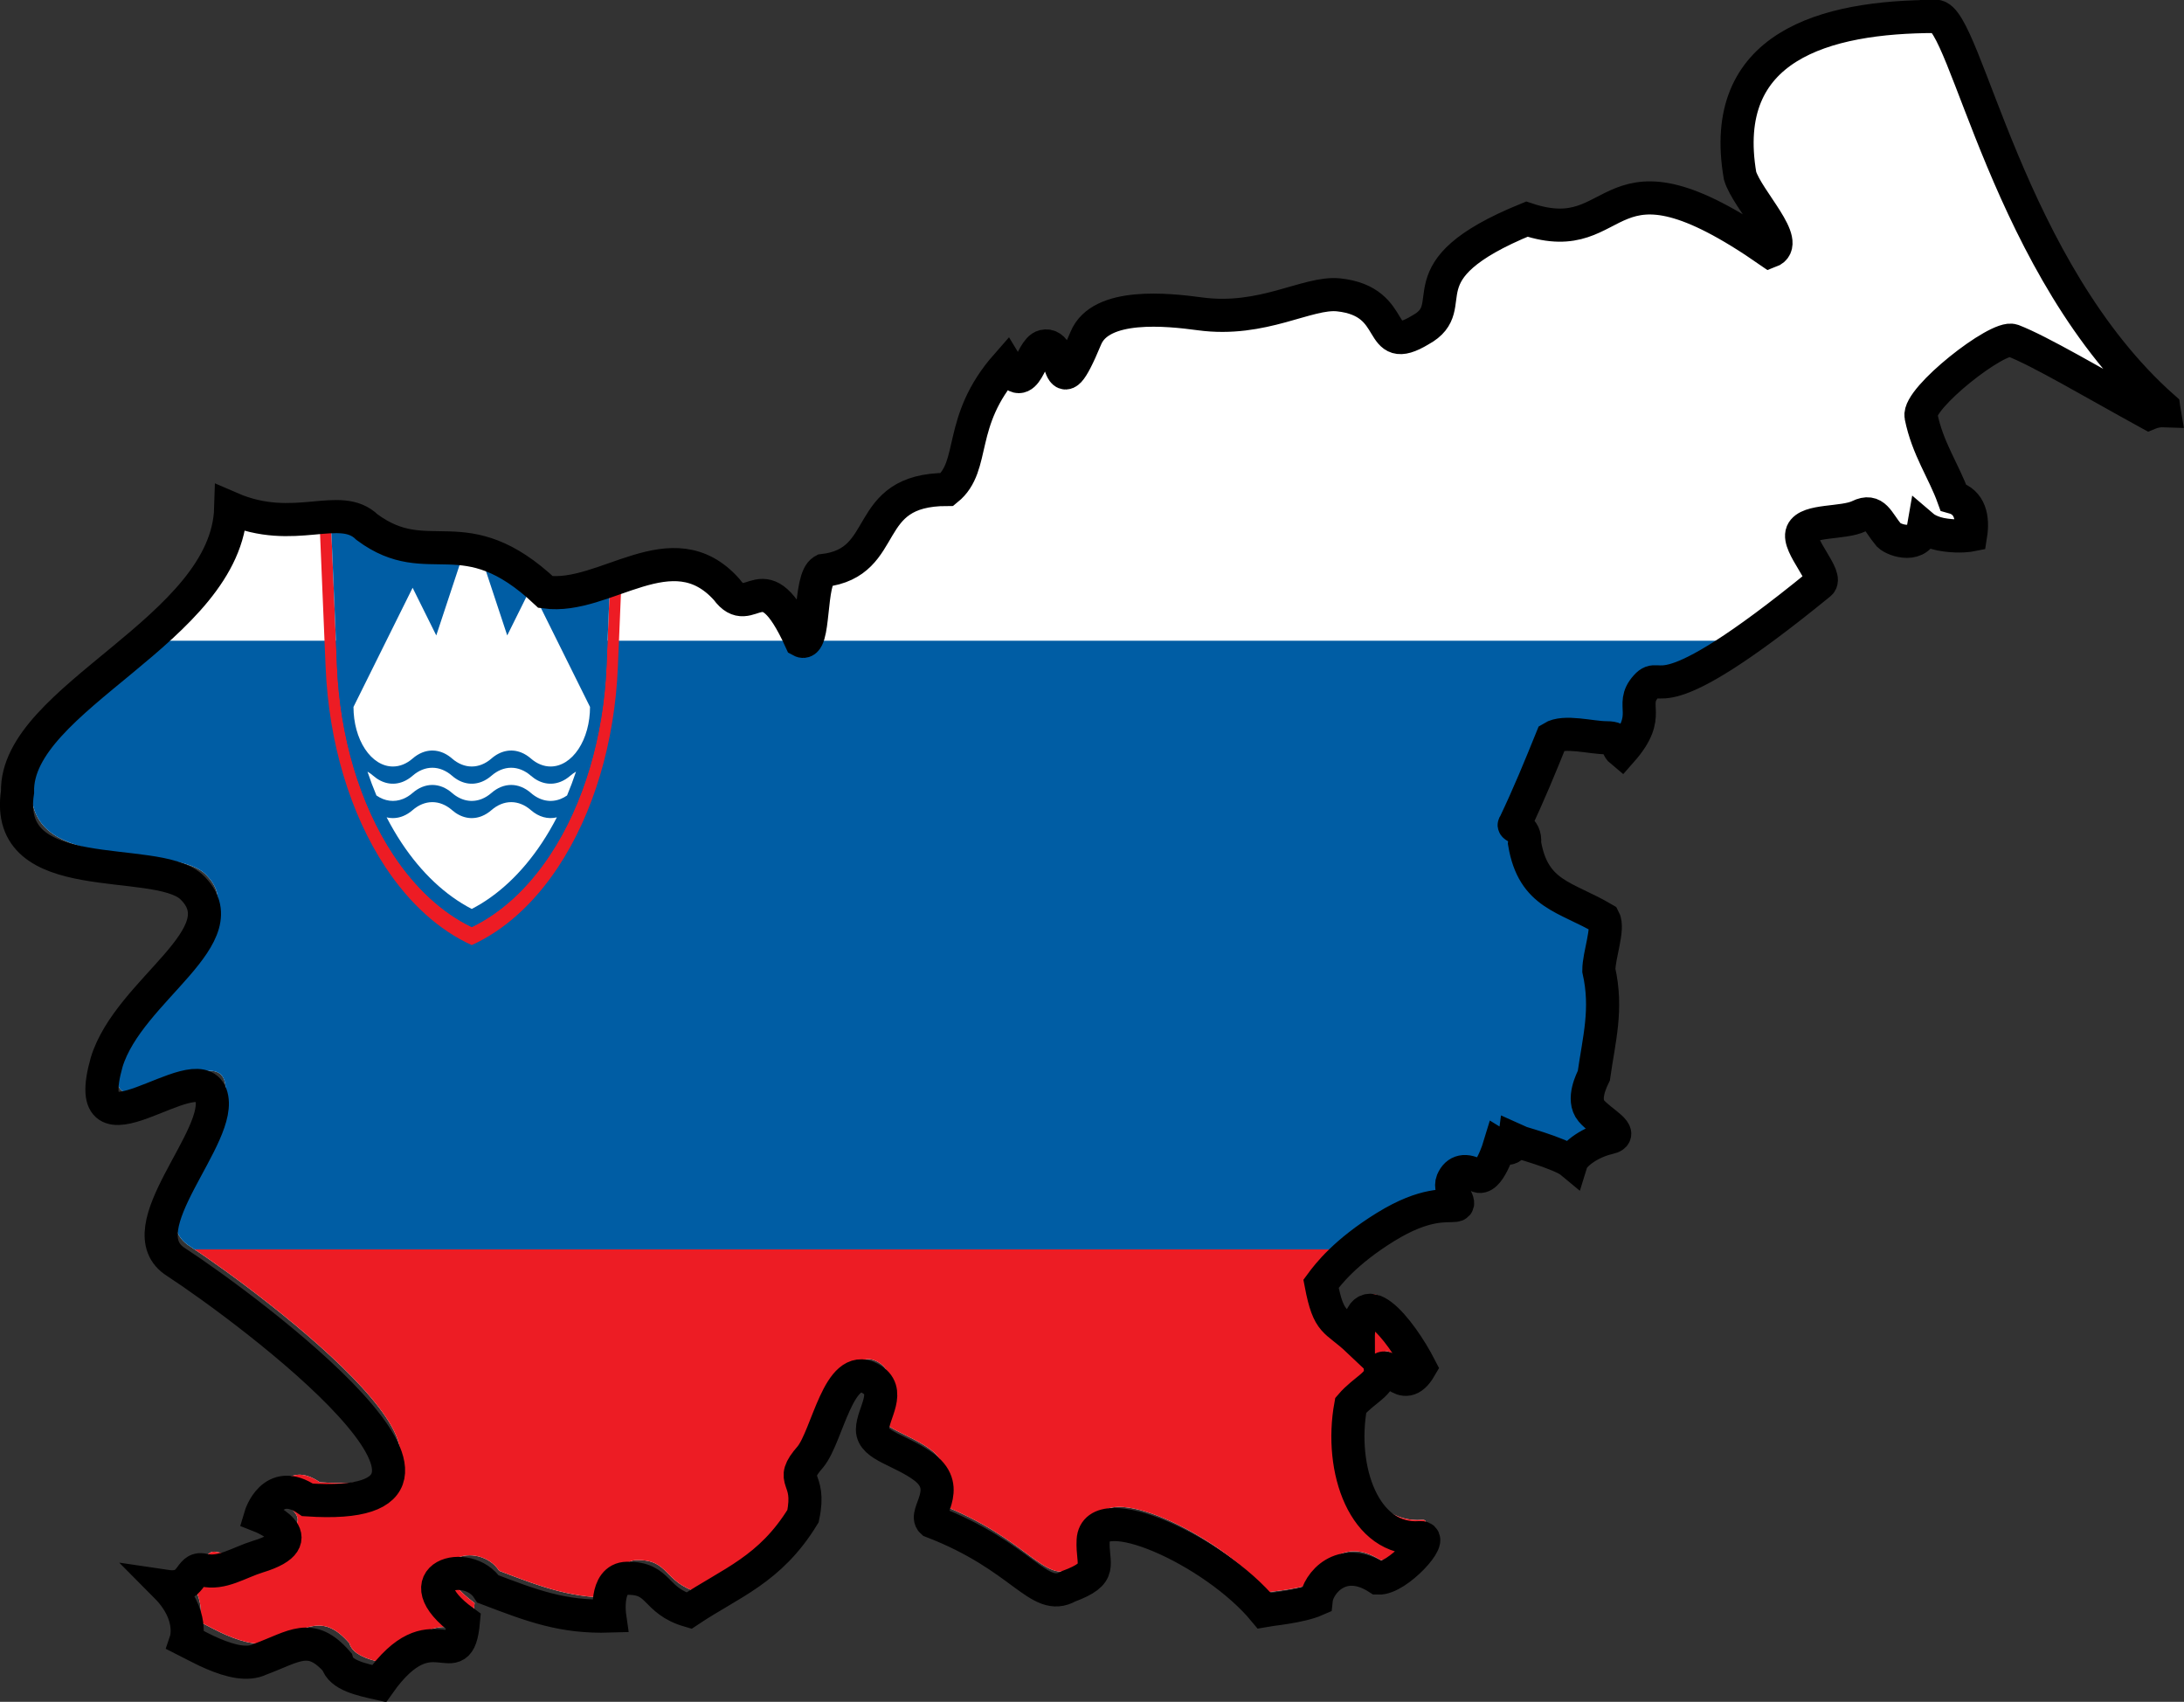 <?xml version="1.0" encoding="UTF-8" standalone="no"?>
<!-- Created with Inkscape (http://www.inkscape.org/) -->

<svg
   width="12.201mm"
   height="9.506mm"
   viewBox="0 0 12.201 9.506"
   version="1.1"
   id="svg5219"
   xmlns="http://www.w3.org/2000/svg"
   xmlns:svg="http://www.w3.org/2000/svg">
  <rect x="0" y="0" width="12.201" height="9.506" fill="#333333" stroke="none"/>
  <defs
     id="defs5216">
    <clipPath
       clipPathUnits="userSpaceOnUse"
       id="clipPath5550">
      <path
         style="fill:#c0c0c0;stroke:#000000;stroke-width:11.469;stroke-miterlimit:4;stroke-dasharray:none;stroke-opacity:1"
         id="path5552"
         d="m 769.325,-7.399 c -41.166,0 -80.463,9.673 -72.23,52.006 2.745,7.937 19.205,22.035 10.972,24.681 -62.547,-38.491 -53.239,0.168 -89.602,-10.577 -47.499,17.133 -22.849,28.202 -39.315,36.14 -16.942,9.025 -7.132,-9.301 -30.172,-11.459 -11.52,-1.08 -27.96,8.984 -51.201,6.17 -11.791,-1.426 -36.577,-3.77 -42.058,7.933 -11.663,24.903 -6.924,0.827 -15.543,2.643 -5.176,1.091 -6.435,16.935 -13.715,6.17 -18.347,18.438 -11.117,32.767 -21.943,40.547 -32.147,-0.015 -20.356,23.811 -45.715,26.444 -5.489,2.646 -2.742,25.564 -8.229,22.918 -14.179,-27.766 -18.278,-5.728 -27.429,-16.748 -20.126,-19.834 -44.789,3.526 -66.744,0.879 -30.184,-25.123 -42.961,-6.169 -65.83,-21.155 -10.074,-8.681 -26.719,2.861 -50.287,-6.17 -1.308,39.666 -79.476,61.719 -78.631,92.553 -5.488,31.75 50.28,20.267 64.001,30.851 19.211,15.875 -22.853,33.483 -31.086,57.295 -10.978,34.396 32.912,-2.651 38.401,10.577 5.489,13.229 -32.011,44.067 -12.8,54.651 27.444,15.875 127.703,82.236 48.458,77.568 -12.929,-7.834 -17.372,5.289 -17.372,5.289 0,0 21.027,7.307 -0.914,13.222 -7.066,1.904 -13.281,5.854 -20.115,4.407 -5.516,-1.168 -3.496,6.656 -13.715,5.289 10.51,9.349 7.314,17.629 7.314,17.629 3.462,1.507 6.655,3.137 10.057,4.407 6.435,2.403 12.707,3.808 17.372,1.763 12.614,-4.148 18.56,-9.016 28.344,0.879 1.293,4.364 9.078,5.805 15.543,7.052 19.834,-24.787 29.106,-1.238 31.087,-20.274 -22.813,-14.745 1.709,-20.837 9.143,-10.578 16.467,5.548 27.612,9.26 44.801,8.815 0,0 -2.013,-12.199 6.4,-12.341 12.305,-0.198 9.915,7.252 22.858,10.578 15.413,-9.104 29.941,-13.255 42.058,-30.851 3.215,-13.412 -5.814,-10.722 2.742,-19.392 6.351,-6.934 10.373,-31.053 21.943,-25.562 8.404,3.988 0.914,11.45 0.914,16.747 0,5.298 10.796,6.731 19.2,12.34 10.461,7.152 -0.445,15.082 2.742,17.629 33.687,11.478 39.311,26.621 50.287,21.155 13.253,-4.363 8.64,-6.857 9.143,-14.985 0.872,-14.109 44.614,3.224 63.087,22.918 1.695,-0.311 13.2,-1.148 19.2,-3.526 0.624,-5.135 9.249,-14.817 22.858,-7.052 7.112,0.311 21.199,-13.614 15.543,-13.222 -20.522,1.419 -29.968,-22.134 -25.601,-43.191 4.991,-5.212 11.408,-6.994 10.972,-11.459 3.119,-3.858 8.109,9.038 14.629,-0.879 -7.294,-12.517 -22.945,-29.89 -22.858,-8.815 -8.563,-7.163 -10.806,-5.09 -13.714,-18.511 2.587,-3.116 8.902,-10.408 23.772,-18.511 14.87,-8.101 22.368,-6.739 25.6,-7.052 3.236,-0.312 -2.531,-4.505 -0.914,-7.933 1.618,-3.427 4.941,-3.943 9.143,-1.763 4.202,2.18 8.229,-9.696 8.229,-9.696 0,0 4.839,2.601 5.486,-1.763 0.421,0.168 17.085,4.125 21.029,7.052 0.968,-2.804 7.249,-6.686 13.714,-7.933 6.465,-1.247 -2.844,-5.075 -6.4,-8.815 -3.562,-3.74 0.264,-10.212 0.914,-11.459 1.917,-12.002 5.08,-21.68 1.829,-34.377 0,-4.986 3.769,-13.631 1.829,-16.748 -14.094,-7.343 -25.996,-7.776 -29.258,-24.681 0.646,-5.299 -4.95,-5.234 -3.657,-6.17 5.23,-9.67 9.228,-18.376 13.715,-28.206 4.525,-2.494 14.296,0 20.115,0 5.816,0 2.9,2.536 5.486,4.407 12.003,-12.057 2.607,-14.72 9.143,-21.155 6.034,-5.941 2.394,11.045 64.001,-33.495 3.556,-2.18 -8.416,-12.518 -6.4,-16.748 2.016,-4.23 15.211,-2.795 21.029,-5.289 5.819,-2.493 6.769,1.808 10.972,6.17 2.157,1.87 11.405,4.435 12.8,-2.643 0,0 2.733,2.02 8.229,2.643 5.496,0.623 9.143,0 9.143,0 1.015,-5.523 -0.204,-10.82 -6.4,-12.34 -3.519,-8.573 -9.513,-15.932 -11.886,-26.444 -1.322,-5.851 28.384,-26.52 33.829,-24.681 9.957,3.364 29.956,13.903 50.287,23.799 1.6,-0.561 3.726,-0.923 5.486,-0.879 -0.052,-0.281 0.052,-0.601 0,-0.879 C 795.808,75.433 780.302,-7.399 769.324,-7.399 Z" />
    </clipPath>
  </defs>
  <g
     id="layer1"
     transform="translate(-42.98,-84.599)">
    <g
       id="slovenia-flag"
       transform="matrix(0.015,0,0,0.017,42.238,84.778)"
       clip-path="url(#clipPath5550)">
      <rect
         width="900"
         height="600"
         fill="#ffffff"
         id="rect5132"
         x="0"
         y="0" />
      <rect
         y="400"
         width="900"
         height="200"
         fill="#ed1c24"
         id="rect5134"
         x="0" />
      <rect
         y="200"
         width="900"
         height="200"
         fill="#005da4"
         id="rect5136"
         x="0" />
      <path
         d="m 170.56,115.34 c -1.386,0.815 -2.762,1.661 -4.127,2.537 l 4.301,90.743 c 1.172,24.738 9.062,48.15 22.285,65.78 9.042,12.056 20.112,20.788 32.141,25.603 h 7.5e-4 c 12.029,-4.816 23.099,-13.547 32.141,-25.603 13.223,-17.63 21.114,-41.042 22.285,-65.78 l 4.301,-90.743 c -1.366,-0.876 -2.74,-1.722 -4.128,-2.537 l 7.5e-4,6.9e-4 -4.402,92.891 c -1.102,23.381 -8.557,45.51 -21.053,62.172 -8.235,10.982 -18.252,19.042 -29.144,23.684 h -0.002 c -10.892,-4.641 -20.908,-12.702 -29.143,-23.684 -12.497,-16.662 -19.952,-38.791 -21.053,-62.172 l -4.403,-92.892 h 7.5e-4"
         fill="#ed1c24"
         id="path5138" />
      <path
         d="m 279.76,115.34 c -17.042,-10.018 -35.616,-15.337 -54.601,-15.337 -18.986,0 -37.56,5.319 -54.602,15.337 l 4.404,92.891 c 1.101,23.381 8.556,45.51 21.053,62.172 8.236,10.982 18.252,19.042 29.144,23.684 h 0.002 c 10.892,-4.641 20.909,-12.702 29.143,-23.684 12.497,-16.662 19.953,-38.791 21.053,-62.172"
         fill="#005da4"
         id="path5140" />
      <polyline
         transform="matrix(0.518,0,0,0.691,166.43,100)"
         points="119.76 62.917 124.43 56.539 116.57 57.394 113.39 50.161 110.2 57.394 102.34 56.539 107.01 62.917 102.34 69.295 110.2 68.44 113.39 75.673 116.57 68.44 124.43 69.295"
         fill="#ffdd00"
         id="polyline5142" />
      <polyline
         transform="matrix(0.518,0,0,0.691,166.43,100)"
         points="90 23.232 94.669 16.854 86.811 17.709 83.622 10.476 80.433 17.709 72.575 16.854 77.244 23.232 72.575 29.61 80.433 28.755 83.622 35.988 86.811 28.755 94.669 29.61"
         fill="#ffdd00"
         id="polyline5144" />
      <polyline
         transform="matrix(0.518,0,0,0.691,166.43,100)"
         points="149.53 23.232 154.2 16.854 146.34 17.709 143.15 10.476 139.96 17.709 132.1 16.854 136.77 23.232 132.1 29.61 139.96 28.755 143.15 35.988 146.34 28.755 154.2 29.61"
         fill="#ffdd00"
         id="polyline5146" />
      <path
         d="m 269.21,221.75 -22.024,-39.152 -8.809,15.661 -13.214,-35.237 -13.214,35.237 -8.809,-15.661 -22.023,39.152 c 0,5.192 1.547,10.17 4.301,13.842 2.753,3.67 6.487,5.734 10.382,5.734 2.6,0 5.129,-0.92 7.342,-2.624 0.015,-0.012 -0.018,0.014 -0.004,0.003 1.103,-0.849 2.292,-1.511 3.543,-1.957 3.761,-1.343 7.769,-0.641 11.141,1.954 2.252,1.733 4.787,2.624 7.342,2.624 h -0.002 c 2.556,0 5.091,-0.89 7.343,-2.624 3.372,-2.595 7.38,-3.299 11.141,-1.954 1.25,0.446 2.44,1.108 3.543,1.957 0.015,0.011 -0.017,-0.015 -0.003,-0.003 2.213,1.704 4.741,2.624 7.341,2.624 3.895,0 7.629,-2.063 10.382,-5.734 2.753,-3.671 4.301,-8.65 4.301,-13.842"
         fill="#ffffff"
         id="path5148" />
      <path
         d="m 186.33,243.01 c 1.01,2.677 2.122,5.29 3.329,7.827 0,0 -5.2e-4,0.001 0,0.003 3.099,1.901 6.614,2.311 9.936,1.124 1.251,-0.446 2.441,-1.108 3.543,-1.957 0.015,-0.011 -0.018,0.014 -0.003,0.003 2.213,-1.705 4.742,-2.624 7.342,-2.624 h -0.001 c 2.556,-0.001 5.091,0.889 7.342,2.624 3.372,2.595 7.38,3.298 11.142,1.954 1.25,-0.446 2.44,-1.108 3.543,-1.957 0.015,-0.011 -0.017,0.014 -0.003,0.003 2.212,-1.705 4.741,-2.624 7.342,-2.624 h -0.002 c 2.555,-0.001 5.091,0.889 7.342,2.624 3.373,2.595 7.38,3.298 11.141,1.954 0.807,-0.287 1.588,-0.666 2.337,-1.125 1.208,-2.539 2.319,-5.151 3.329,-7.827 v 0 c -0.733,0.372 -1.445,0.822 -2.126,1.347 -0.014,0.011 0.018,-0.014 0.004,-0.003 -1.103,0.849 -2.292,1.51 -3.544,1.957 -3.761,1.343 -7.768,0.641 -11.141,-1.956 -2.251,-1.733 -4.787,-2.622 -7.342,-2.622 h 0.002 c -2.601,0 -5.13,0.92 -7.342,2.624 -0.014,0.011 0.018,-0.014 0.003,-0.003 -1.103,0.849 -2.292,1.511 -3.543,1.957 -3.762,1.345 -7.769,0.642 -11.142,-1.954 -2.252,-1.733 -4.787,-2.624 -7.342,-2.624 h 0.002 c -2.6,0 -5.129,0.92 -7.342,2.625 -0.015,0.011 0.018,-0.014 0.003,-0.003 -1.103,0.849 -2.292,1.51 -3.543,1.957 -3.761,1.343 -7.769,0.641 -11.141,-1.956 -0.684,-0.526 -1.395,-0.975 -2.124,-1.345 -5.2e-4,0 0,-0.001 0,0"
         fill="#ffffff"
         id="path5150" />
      <path
         d="m 256.86,258.03 c -1.711,2.923 -3.563,5.72 -5.551,8.369 -7.427,9.903 -16.392,17.283 -26.147,21.73 h -5.2e-4 c -9.755,-4.446 -18.72,-11.825 -26.147,-21.73 -1.987,-2.649 -3.84,-5.447 -5.55,-8.369 0,0 -5.2e-4,0 0,0 2.025,0.434 4.115,0.302 6.134,-0.418 1.251,-0.448 2.441,-1.108 3.543,-1.957 0.015,-0.011 -0.018,0.014 -0.003,0.003 2.213,-1.705 4.742,-2.624 7.342,-2.624 h -0.001 c 2.555,-0.001 5.091,0.889 7.342,2.622 3.372,2.597 7.38,3.299 11.141,1.956 1.251,-0.448 2.441,-1.108 3.544,-1.957 0.014,-0.011 -0.018,0.014 -0.003,0.003 2.212,-1.705 4.741,-2.624 7.341,-2.624 h -7.5e-4 c 2.555,-0.001 5.09,0.889 7.342,2.622 2.937,2.262 6.357,3.086 9.675,2.373 7.5e-4,0 0,0 -7.5e-4,10e-4"
         fill="#ffffff"
         id="path5152" />
    </g>
    <path
       style="fill:none;stroke:#000000;stroke-width:0.185;stroke-miterlimit:4;stroke-dasharray:none;stroke-opacity:1"
       id="sl-copy"
       d="m 53.795,84.691 c -0.623,0 -1.219,0.166 -1.094,0.89 0.042,0.136 0.291,0.377 0.166,0.423 -0.947,-0.659 -0.806,0.003 -1.357,-0.181 -0.719,0.293 -0.346,0.483 -0.595,0.619 -0.257,0.155 -0.108,-0.159 -0.457,-0.196 -0.174,-0.018 -0.423,0.154 -0.775,0.106 -0.179,-0.024 -0.554,-0.065 -0.637,0.136 -0.177,0.426 -0.105,0.014 -0.235,0.045 -0.078,0.019 -0.097,0.29 -0.208,0.106 -0.278,0.316 -0.168,0.561 -0.332,0.694 -0.487,-3.14e-4 -0.308,0.408 -0.692,0.453 -0.083,0.045 -0.042,0.438 -0.125,0.392 -0.215,-0.475 -0.277,-0.098 -0.415,-0.287 -0.305,-0.34 -0.678,0.06 -1.011,0.015 -0.457,-0.43 -0.651,-0.106 -0.997,-0.362 -0.153,-0.149 -0.405,0.049 -0.762,-0.106 -0.02,0.679 -1.204,1.057 -1.191,1.585 -0.083,0.544 0.762,0.347 0.969,0.528 0.291,0.272 -0.346,0.573 -0.471,0.981 -0.166,0.589 0.498,-0.045 0.582,0.181 0.083,0.226 -0.485,0.754 -0.194,0.936 0.416,0.272 1.934,1.408 0.734,1.328 -0.196,-0.134 -0.263,0.091 -0.263,0.091 0,0 0.318,0.125 -0.014,0.226 -0.107,0.033 -0.201,0.1 -0.305,0.075 -0.084,-0.02 -0.053,0.114 -0.208,0.091 0.159,0.16 0.111,0.302 0.111,0.302 0.052,0.026 0.101,0.054 0.152,0.075 0.097,0.041 0.192,0.065 0.263,0.03 0.191,-0.071 0.281,-0.154 0.429,0.015 0.02,0.075 0.137,0.099 0.235,0.121 0.3,-0.424 0.441,-0.021 0.471,-0.347 -0.346,-0.252 0.026,-0.357 0.138,-0.181 0.249,0.095 0.418,0.159 0.679,0.151 0,0 -0.03,-0.209 0.097,-0.211 0.186,-0.003 0.15,0.124 0.346,0.181 0.233,-0.156 0.453,-0.227 0.637,-0.528 0.049,-0.23 -0.088,-0.184 0.042,-0.332 0.096,-0.119 0.157,-0.532 0.332,-0.438 0.127,0.068 0.014,0.196 0.014,0.287 0,0.091 0.164,0.115 0.291,0.211 0.158,0.122 -0.007,0.258 0.042,0.302 0.51,0.196 0.595,0.456 0.762,0.362 0.201,-0.075 0.131,-0.117 0.138,-0.257 0.013,-0.242 0.676,0.055 0.955,0.392 0.026,-0.005 0.2,-0.02 0.291,-0.06 0.009,-0.088 0.14,-0.254 0.346,-0.121 0.108,0.005 0.321,-0.233 0.235,-0.226 -0.311,0.024 -0.454,-0.379 -0.388,-0.739 0.076,-0.089 0.173,-0.12 0.166,-0.196 0.047,-0.066 0.123,0.155 0.222,-0.015 -0.11,-0.214 -0.348,-0.512 -0.346,-0.151 -0.13,-0.123 -0.164,-0.087 -0.208,-0.317 0.039,-0.053 0.135,-0.178 0.36,-0.317 0.225,-0.139 0.339,-0.115 0.388,-0.121 0.049,-0.005 -0.038,-0.077 -0.014,-0.136 0.025,-0.059 0.075,-0.068 0.138,-0.03 0.064,0.037 0.125,-0.166 0.125,-0.166 0,0 0.073,0.045 0.083,-0.03 0.006,0.003 0.259,0.071 0.319,0.121 0.015,-0.048 0.11,-0.114 0.208,-0.136 0.098,-0.021 -0.043,-0.087 -0.097,-0.151 -0.054,-0.064 0.004,-0.175 0.014,-0.196 0.029,-0.205 0.077,-0.371 0.028,-0.589 0,-0.085 0.057,-0.233 0.028,-0.287 -0.213,-0.126 -0.394,-0.133 -0.443,-0.423 0.01,-0.091 -0.075,-0.09 -0.055,-0.106 0.079,-0.166 0.14,-0.315 0.208,-0.483 0.069,-0.043 0.217,0 0.305,0 0.088,0 0.044,0.043 0.083,0.075 0.182,-0.206 0.039,-0.252 0.138,-0.362 0.091,-0.102 0.036,0.189 0.969,-0.573 0.054,-0.037 -0.127,-0.214 -0.097,-0.287 0.031,-0.072 0.23,-0.048 0.318,-0.091 0.088,-0.043 0.103,0.031 0.166,0.106 0.033,0.032 0.173,0.076 0.194,-0.045 0,0 0.041,0.035 0.125,0.045 0.083,0.011 0.138,0 0.138,0 0.015,-0.095 -0.003,-0.185 -0.097,-0.211 -0.053,-0.147 -0.144,-0.273 -0.18,-0.453 -0.02,-0.1 0.43,-0.454 0.512,-0.423 0.151,0.058 0.454,0.238 0.762,0.407 0.024,-0.01 0.056,-0.016 0.083,-0.015 -8.87e-4,-0.005 8.86e-4,-0.01 0,-0.015 -0.873,-0.77 -1.108,-2.188 -1.274,-2.188 z" />
  </g>
</svg>
